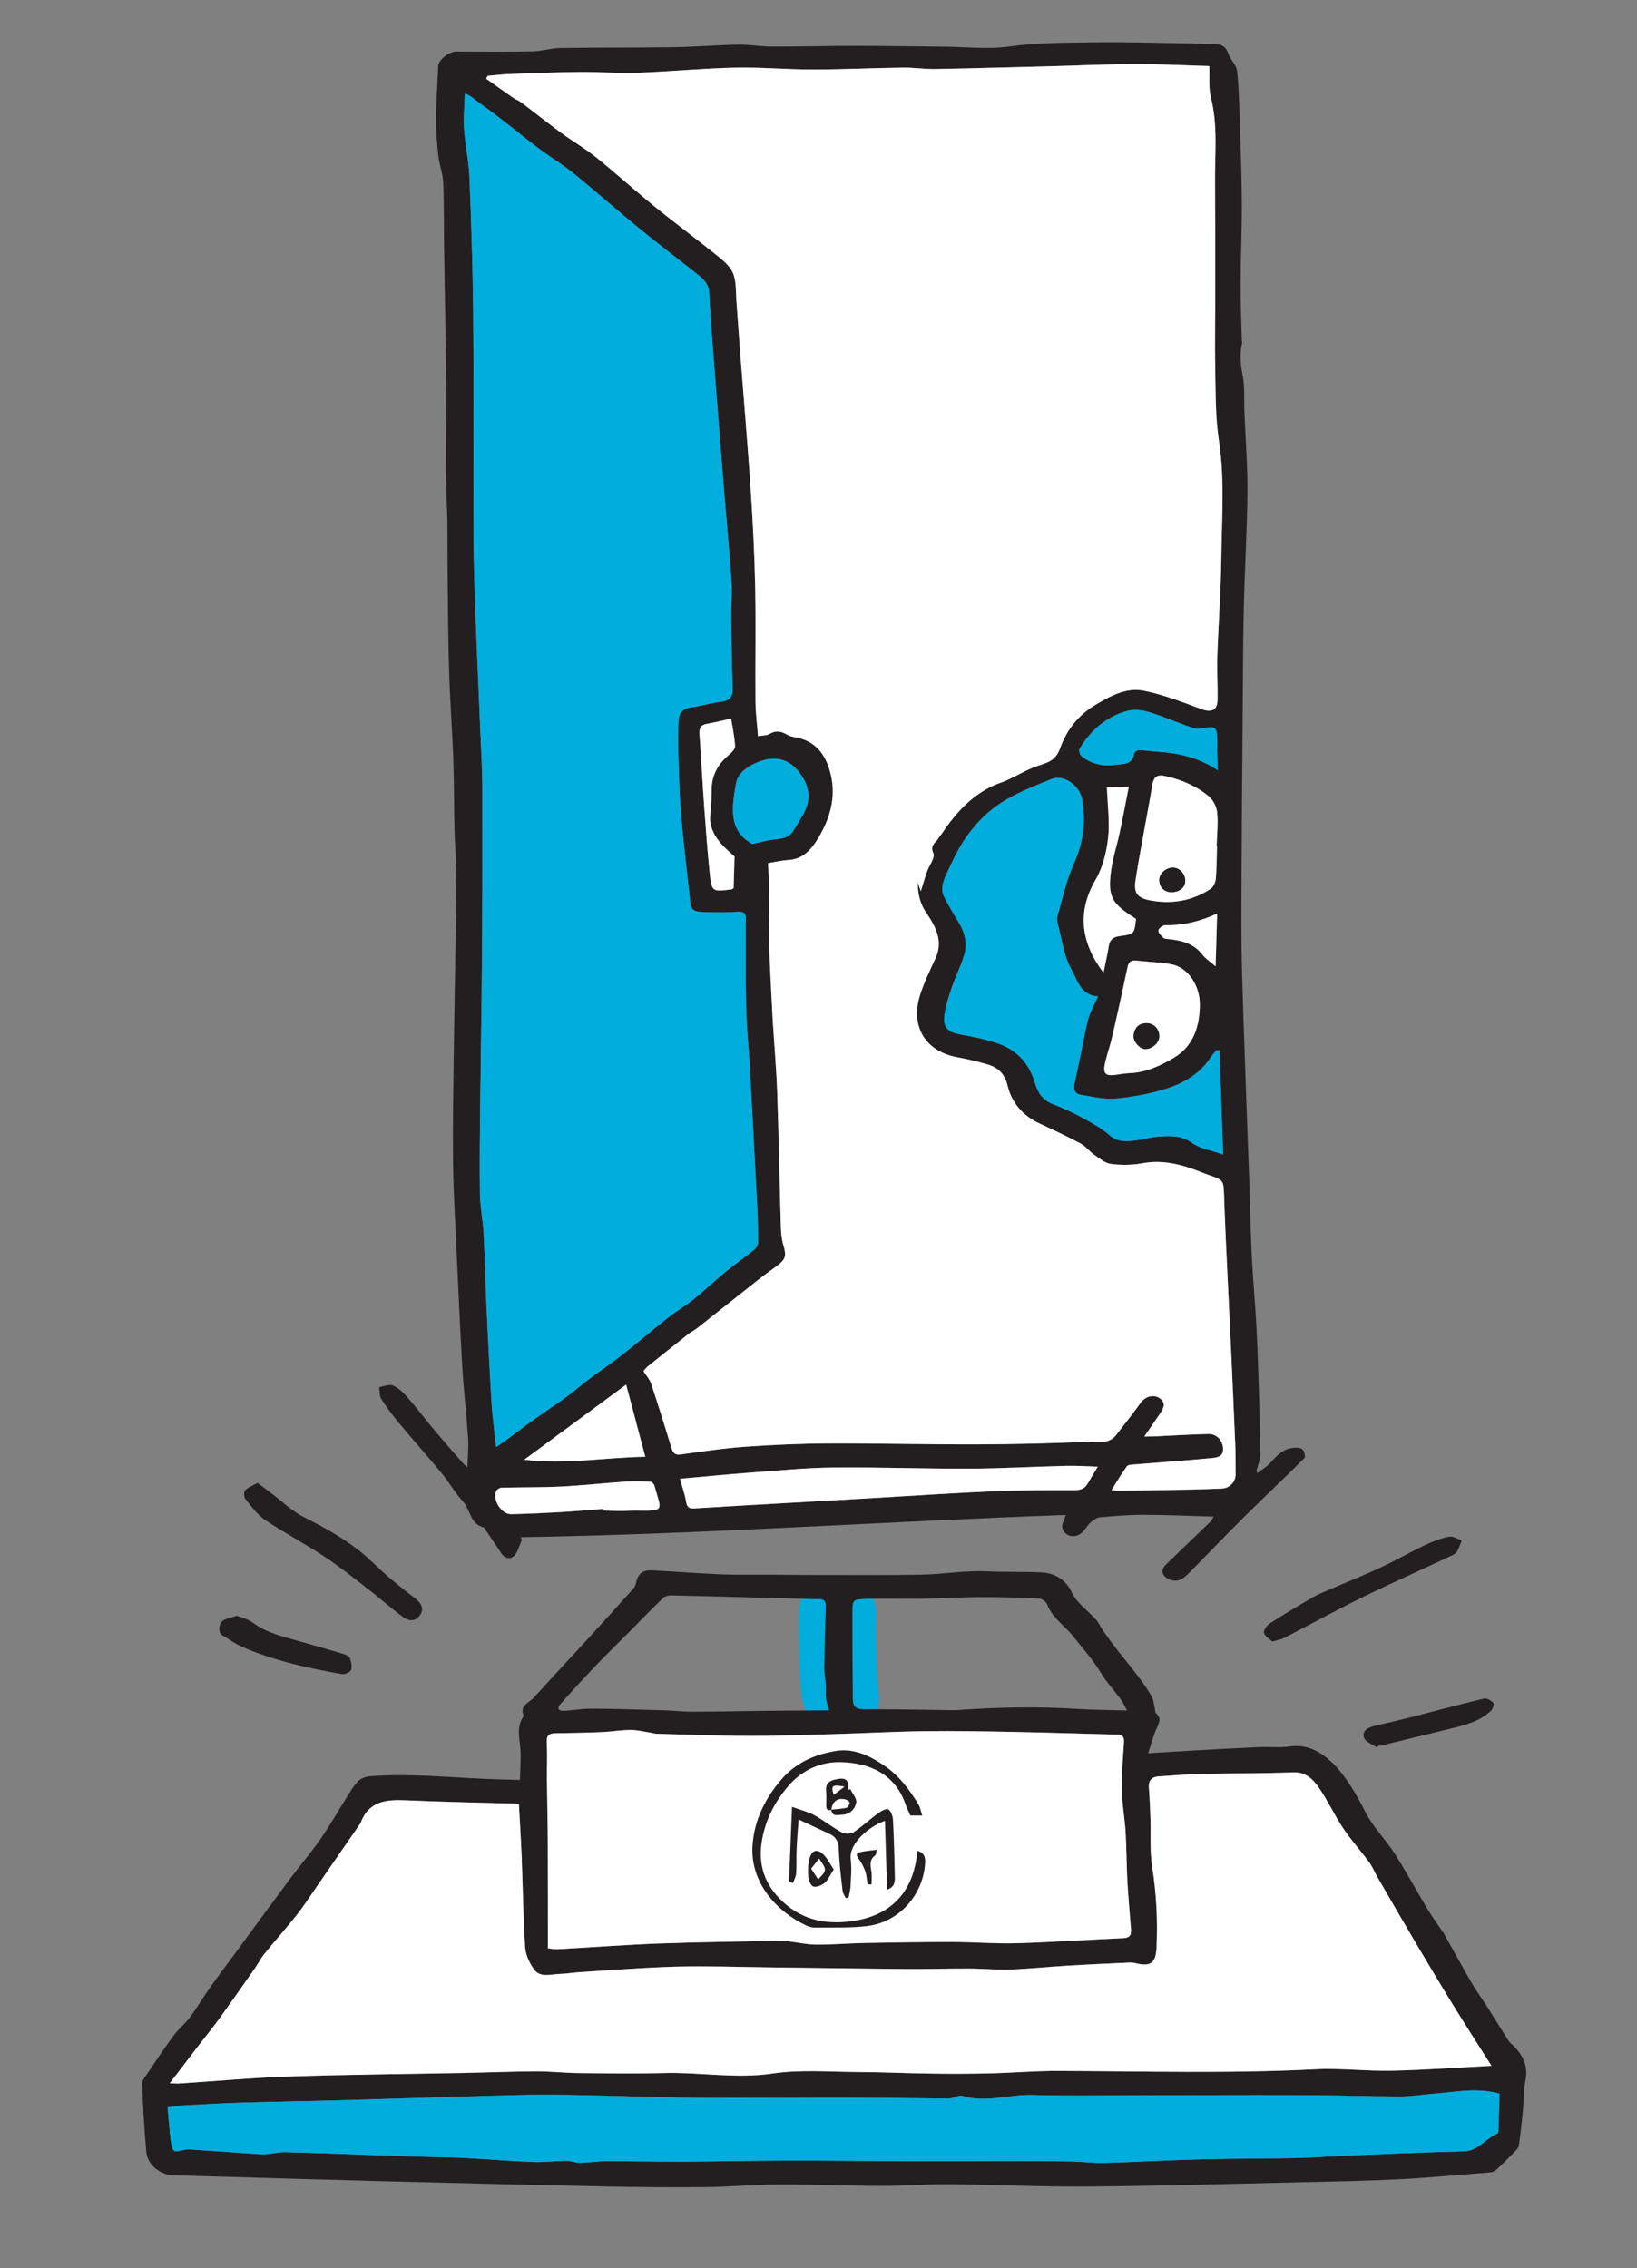 <?xml version="1.0" encoding="utf-8"?>
<!-- Generator: Adobe Illustrator 15.1.0, SVG Export Plug-In . SVG Version: 6.00 Build 0)  -->
<!DOCTYPE svg PUBLIC "-//W3C//DTD SVG 1.1//EN" "http://www.w3.org/Graphics/SVG/1.1/DTD/svg11.dtd">
<svg version="1.1" id="Layer_1" xmlns="http://www.w3.org/2000/svg" xmlns:xlink="http://www.w3.org/1999/xlink" x="0px" y="0px"
	 width="288.667px" height="400px" viewBox="0 0 288.667 400" enable-background="new 0 0 288.667 400" xml:space="preserve">
<rect x="0" y="0" width="288.667" height="400" fill="#808080" stroke="none"/>
<path fill="#00ADDD" d="M154.986,299.269c-0.444-4.794-0.615-9.59-0.513-14.402c0.187-8.772-13.447-9.189-13.634-0.396
	c-0.103,4.814,0.068,9.609,0.512,14.402c0.34,3.668,2.616,6.9,6.619,7.016C151.309,305.986,155.328,302.962,154.986,299.269"/>
<path fill="#231F20" d="M221.7,259.793c0.717-0.54,1.526-0.993,2.132-1.639c1.174-1.247,2.268-2.588,4.103-2.806
	c0.578-0.068,1.337-0.059,1.737,0.262c0.335,0.268,0.554,1.324,0.334,1.544c-3.509,3.512-7.13,6.911-10.654,10.406
	c-3.25,3.223-6.406,6.537-9.623,9.791c-0.957,0.967-1.953,1.862-3.52,1.188c-1.329-0.573-1.619-1.641-0.586-2.643
	c2.573-2.499,5.176-4.967,7.749-7.467c0.296-0.287,0.473-0.698,0.644-0.959c-4.137-0.121-8.157-0.315-12.179-0.326
	c-2.614-0.007-5.233,0.209-7.841,0.435c-0.573,0.05-1.181,0.473-1.64,0.875c-0.535,0.469-0.897,1.129-1.383,1.66
	c-1.188,1.3-3.175,0.991-3.653-0.659c-0.161-0.559,0.329-1.306,0.612-2.276c-32.131,1.129-64.083,3.413-96.111,3.916
	c0.061,0.171,0.122,0.342,0.183,0.513c-0.37,0.854-0.615,1.796-1.142,2.539c-0.67,0.945-1.791,0.789-2.426-0.164
	c-0.993-1.49-2-2.972-3.002-4.457c-0.029-0.043-0.052-0.113-0.09-0.124c-2.439-0.588-2.398-3.189-3.759-4.674
	c-1.379-1.503-2.398-3.329-3.701-4.91c-2.443-2.963-5.004-5.826-7.46-8.779c-1.148-1.38-2.239-2.822-3.203-4.333
	c-0.349-0.547-0.253-1.376-0.36-2.077c0.823-0.122,1.79-0.574,2.434-0.29c0.981,0.43,1.842,1.279,2.569,2.112
	c1.652,1.891,3.168,3.897,4.782,5.822c1.608,1.917,3.265,3.793,4.907,5.683c0.196,0.226,0.426,0.423,0.871,0.855
	c0.055-1.888,0.231-3.517,0.123-5.128c-0.28-4.183-0.773-8.352-1.021-12.535c-0.407-6.845-0.703-13.695-1.017-20.546
	c-0.24-5.222-0.561-10.446-0.62-15.671c-0.074-6.674,0.05-13.351,0.142-20.027c0.135-9.845,0.356-19.688,0.454-29.532
	c0.03-2.985-0.269-5.972-0.341-8.959c-0.1-4.142-0.057-8.287-0.204-12.426c-0.183-5.115-0.572-10.226-0.737-15.343
	c-0.172-5.384-0.199-10.774-0.263-16.164c-0.038-3.26-0.006-6.521-0.042-9.779c-0.02-1.838-0.123-3.674-0.172-5.511
	c-0.049-1.885-0.112-3.769-0.108-5.652c0.009-4.55,0.117-9.099,0.071-13.646c-0.081-7.928-0.255-15.854-0.374-23.784
	c-0.059-3.979-0.001-7.965-0.162-11.941c-0.063-1.562-0.687-3.095-0.859-4.661c-0.24-2.202-0.419-4.424-0.402-6.636
	c0.023-3.092,0.262-6.181,0.386-9.271c0.04-1.008,1.904-2.503,3.096-2.499c4.494,0.015,8.989,0.062,13.481-0.028
	c1.637-0.031,3.266-0.572,4.902-0.598c6.678-0.101,13.359-0.044,20.037-0.146c3.827-0.061,7.651-0.381,11.479-0.449
	c1.907-0.035,3.821,0.338,5.731,0.341c5.07,0.008,10.14-0.125,15.209-0.125s10.139,0.099,15.207,0.143
	c3.883,0.033,7.826,0.495,11.628-0.042c4.798-0.678,9.578-0.64,14.364-0.72c5.745-0.095,11.494,0.101,17.241,0.179
	c1.399,0.021,2.799,0.12,4.198,0.104c1.308-0.016,2.272,0.259,2.75,1.703c0.355,1.076,1.434,1.996,1.546,3.055
	c0.338,3.178,0.393,6.388,0.496,9.588c0.148,4.653,0.321,9.307,0.338,13.959c0.015,4.61-0.205,9.221-0.221,13.829
	c-0.014,3.366,0.136,6.731,0.217,10.097c0.004,0.15,0.094,0.312,0.061,0.448c-0.462,1.942-0.285,3.817,0.091,5.787
	c0.403,2.11,0.221,4.33,0.308,6.502c0.188,4.71,0.576,9.422,0.534,14.129c-0.061,6.84-0.498,13.675-0.647,20.516
	c-0.151,6.989-0.154,13.982-0.211,20.975c-0.069,8.539-0.151,17.077-0.18,25.614c-0.021,5.911-0.08,11.824,0.09,17.729
	c0.355,12.359,0.855,24.713,1.288,37.07c0.147,4.245,0.21,8.495,0.421,12.737c0.211,4.224,0.619,8.438,0.834,12.662
	c0.237,4.656,0.368,9.319,0.514,13.981c0.088,2.845,0.172,5.693,0.138,8.538c-0.011,0.875-0.42,1.745-0.646,2.617
	C221.614,259.461,221.657,259.627,221.7,259.793 M162.373,157.177c0.337-1.071,0.685-2.263,1.09-3.435
	c0.39-1.121,1.477-2.518,1.127-3.266c-0.683-1.463,0.441-1.818,0.871-2.613c0.121-0.225,0.319-0.407,0.462-0.621
	c2.435-3.653,5.255-6.897,9.362-8.757c0.75-0.34,1.558-0.556,2.304-0.902c1.756-0.814,3.437-1.826,5.248-2.471
	c1.768-0.626,3.289-0.834,4.112-3.181c1.051-2.996,3.083-5.711,5.957-7.46c2.717-1.652,5.628-3.312,8.873-2.644
	c3.411,0.701,6.721,1.976,10.001,3.2c1.779,0.664,2.879,0.288,2.921-1.567c0.058-2.537-0.127-5.08-0.042-7.616
	c0.196-5.852,0.64-11.699,0.708-17.551c0.081-6.858,0.631-13.713-0.422-20.585c-0.639-4.17-0.565-8.461-0.652-12.699
	c-0.093-4.556,0.012-9.116,0.01-13.673c-0.004-6.465-0.004-12.929-0.044-19.394c-0.03-4.933,0.503-9.88-0.734-14.78
	c-0.424-1.682-0.197-3.526-0.276-5.509c-4.493-0.131-8.731-0.356-12.971-0.35c-4.737,0.009-9.474,0.235-14.211,0.359
	c-7.034,0.182-14.068,0.389-21.104,0.516c-1.905,0.036-3.816-0.274-5.724-0.249c-5.332,0.072-10.663,0.33-15.994,0.335
	c-4.542,0.004-9.089-0.43-13.626-0.33c-5.722,0.127-11.434,0.691-17.156,0.894c-3.411,0.12-6.833-0.17-10.249-0.139
	c-4.087,0.039-8.172,0.208-12.256,0.359c-1.325,0.048-2.645,0.216-3.967,0.33c-0.088,0.167-0.176,0.334-0.263,0.501
	c1.597,1.134,3.186,2.278,4.795,3.395c0.419,0.291,0.937,0.444,1.342,0.75c2.359,1.782,4.668,3.632,7.051,5.379
	c2.027,1.487,4.225,2.753,6.18,4.324c3.553,2.858,6.933,5.931,10.475,8.802c3.676,2.982,7.493,5.791,11.172,8.77
	c1.033,0.836,2.167,1.871,2.592,3.052c0.535,1.488,0.409,3.218,0.534,4.846c0.249,3.254,0.464,6.509,0.714,9.764
	c0.597,7.77,1.273,15.536,1.79,23.312c0.381,5.738,0.684,11.485,0.8,17.232c0.135,6.726-0.004,13.458,0.05,20.187
	c0.016,1.995,0.28,3.988,0.442,6.135c0.829-0.145,1.519-0.095,2.007-0.384c1.084-0.642,2.029-0.517,3.051,0.08
	c0.434,0.254,0.955,0.407,1.456,0.491c3.718,0.621,5.476,3.117,6.307,6.52c1.015,4.156-0.19,7.99-2.282,11.419
	c-1.039,1.7-2.542,3.545-5.037,3.7c-1.206,0.075-2.399,0.357-3.733,0.566c0.039,0.756,0.11,1.567,0.118,2.379
	c0.042,4.239,0.008,8.479,0.119,12.715c0.103,3.893,0.356,7.78,0.542,11.669c0.015,0.312,0.026,0.622,0.045,0.933
	c0.274,4.286,0.649,8.568,0.801,12.858c0.275,7.758,0.402,15.522,0.629,23.281c0.034,1.18,0.123,2.397,0.451,3.521
	c0.555,1.894,0.457,2.489-1.164,3.699c-0.952,0.71-1.936,1.378-2.868,2.112c-3.732,2.942-7.446,5.905-11.177,8.848
	c-0.48,0.378-1.049,0.646-1.529,1.024c-2.388,1.88-4.767,3.775-7.133,5.684c-0.366,0.295-0.65,0.693-0.801,0.857
	c0.552,0.883,1.114,1.494,1.352,2.212c1.248,3.765,2.437,7.55,3.588,11.346c0.27,0.891,0.613,1.283,1.626,1.147
	c3.783-0.512,7.567-1.092,11.37-1.362c4.908-0.346,9.835-0.562,14.755-0.581c8.7-0.036,17.402,0.194,26.104,0.167
	c6.627-0.02,13.255-0.187,19.876-0.464c1.548-0.064,3.407,0.438,4.635-1.131c1.481-1.896,2.962-3.792,4.376-5.738
	c0.813-1.121,2.278-1.578,3.36-0.796c1.255,0.907,0.584,1.894-0.037,2.818c-0.815,1.218-1.653,2.42-2.694,3.938
	c1.03-0.026,1.674-0.035,2.318-0.062c3.001-0.138,6-0.332,9.002-0.396c1.489-0.03,2.595,1.19,2.586,2.712
	c-0.01,1.386-1.229,1.459-2.115,1.543c-4.524,0.43-9.06,0.743-13.59,1.117c-0.443,0.036-1.077,0.061-1.277,0.338
	c-0.94,1.305-1.76,2.696-2.702,4.18c0.545,0.047,0.943,0.112,1.341,0.108c2.538-0.021,5.076-0.046,7.614-0.097
	c3.508-0.073,7.019-0.12,10.523-0.281c1.422-0.064,2.42-1.226,2.417-2.527c-0.004-1.737,0.003-3.479-0.069-5.215
	c-0.255-6.136-0.534-12.27-0.818-18.405c-0.364-7.916-0.794-15.83-1.097-23.748c-0.206-5.369,0.323-4.144-4.212-5.95
	c-3.319-1.324-6.615-2.195-10.253-1.526c-1.809,0.333-3.74,0.351-5.566,0.117c-1.041-0.131-2.023-0.99-2.955-1.635
	c-0.836-0.58-1.478-1.481-2.359-1.951c-2.367-1.262-4.8-2.403-7.237-3.528c-2.941-1.358-4.92-3.633-5.659-6.694
	c-0.515-2.136-1.698-3.227-3.614-3.76c-1.679-0.467-3.373-0.913-5.089-1.207c-5.915-1.013-8.475-5.586-6.701-11.081
	c0.707-2.188,1.723-4.285,2.691-6.382c1.439-3.112-0.013-5.651-1.635-8.068c-1.031-1.535-1.469-3.108-1.495-5.321
	C162.133,156.502,162.294,156.955,162.373,157.177 M81.977,16.457c-0.064,2.208-0.28,4.256-0.146,6.279
	c0.19,2.831,0.829,5.638,0.944,8.469c0.321,7.878,0.579,15.764,0.66,23.648c0.112,10.82,0.025,21.642,0.052,32.462
	c0.013,5.126-0.003,10.255,0.164,15.377c0.297,9.141,0.725,18.276,1.094,27.414c0.115,2.846,0.301,5.689,0.308,8.534
	c0.022,9.791,0.016,19.583-0.05,29.375c-0.061,8.863-0.23,17.726-0.323,26.587c-0.056,5.335-0.128,10.672-0.048,16.006
	c0.035,2.309,0.529,4.608,0.652,6.919c0.228,4.292,0.304,8.594,0.504,12.888c0.266,5.735,0.55,11.472,0.905,17.203
	c0.15,2.419,0.501,4.824,0.797,7.577c0.85-0.585,1.272-0.858,1.675-1.156c1.607-1.189,3.19-2.409,4.815-3.571
	c1.957-1.399,3.972-2.719,5.917-4.135c1.402-1.02,2.709-2.169,4.097-3.21c1.925-1.443,3.929-2.781,5.82-4.267
	c2.699-2.119,5.299-4.362,7.994-6.485c1.441-1.138,3.052-2.061,4.481-3.211c1.943-1.565,3.752-3.296,5.681-4.878
	c1.625-1.335,3.359-2.535,4.996-3.854c0.356-0.288,0.71-0.831,0.713-1.258c0.013-2.17-0.049-4.34-0.159-6.507
	c-0.416-8.204-0.849-16.404-1.302-24.606c-0.154-2.788-0.443-5.569-0.565-8.356c-0.123-2.838-0.14-5.681-0.16-8.521
	c-0.021-3.032,0-6.065,0.023-9.097c0.008-0.981-0.332-1.341-1.395-1.278c-2.059,0.123-4.133,0.134-6.194,0.041
	c-0.915-0.041-2.034-0.092-2.178-1.475c-0.551-5.285-1.213-10.561-1.657-15.854c-0.315-3.753-0.375-7.529-0.494-11.297
	c-0.054-1.702-0.021-3.409,0.056-5.11c0.057-1.253,0.606-2.105,2.016-2.316c1.837-0.275,3.638-0.797,5.477-1.039
	c1.523-0.202,2.119-0.833,2.056-2.418c-0.166-4.135-0.209-8.275-0.256-12.413c-0.025-2.169,0.186-4.35,0.041-6.509
	c-0.362-5.351-0.881-10.69-1.311-16.035c-0.612-7.615-1.21-15.231-1.796-22.847c-0.302-3.928-0.648-7.854-0.804-11.787
	c-0.059-1.499-0.848-2.387-1.84-3.18c-3.454-2.765-6.999-5.417-10.425-8.216c-3.901-3.187-7.666-6.539-11.578-9.711
	c-1.988-1.611-4.202-2.94-6.255-4.477c-2.213-1.656-4.343-3.426-6.536-5.109c-1.781-1.366-3.599-2.685-5.41-4.013
	C82.76,16.841,82.436,16.707,81.977,16.457 M193.631,175.726c-3.12-0.203-3.651-2.928-4.662-4.692
	c-1.393-2.43-1.728-5.468-2.474-8.256c-0.116-0.434-0.112-0.958,0.016-1.388c0.89-3.017,1.536-6.153,2.82-8.999
	c1.688-3.737,2.213-7.457,1.48-11.443c-0.447-2.428-3.209-4.45-5.435-3.539c-3.258,1.331-6.653,2.604-9.491,4.609
	c-3.487,2.464-6.103,5.938-7.931,9.892c-0.559,1.207-1.215,2.387-1.607,3.646c-0.229,0.733-0.27,1.715,0.041,2.383
	c0.778,1.68,1.789,3.253,2.737,4.852c1.05,1.769,1.493,3.68,0.898,5.64c-0.593,1.956-1.529,3.804-2.194,5.741
	c-0.533,1.551-1.047,3.142-1.276,4.757c-0.325,2.288,0.599,3.128,2.877,3.527c2.312,0.403,4.651,0.875,6.846,1.68
	c3.235,1.185,5.298,3.61,6.263,6.964c0.473,1.64,1.366,2.941,3.096,3.609c1.777,0.688,3.524,1.49,5.2,2.398
	c1.66,0.9,3.373,1.814,4.767,3.055c1.271,1.131,2.618,1.161,4.035,1.029c1.682-0.155,3.336-0.69,5.016-0.773
	c1.92-0.095,3.794-0.159,5.604,1.167c1.382,1.014,3.316,1.271,5.435,2.016c-0.229-6.394-0.442-12.363-0.655-18.332
	c-0.167-0.028-0.335-0.056-0.502-0.084c-0.351,0.426-0.749,0.823-1.046,1.284c-1.83,2.831-4.609,4.488-7.642,5.475
	c-2.922,0.95-6.021,1.52-9.085,1.803c-2.053,0.188-4.189-0.344-6.266-0.691c-0.973-0.163-1.229-0.964-1.017-1.93
	c0.476-2.164,0.911-4.335,1.365-6.502c0.36-1.721,0.626-3.469,1.119-5.149C192.317,178.271,192.978,177.162,193.631,175.726
	 M119.918,260.793c0.419,1.538,0.86,2.79,1.077,4.078c0.157,0.928,0.511,1.209,1.424,1.15c5.243-0.332,10.488-0.622,15.732-0.923
	c5.071-0.291,10.141-0.576,15.212-0.868c7.276-0.42,14.549-0.921,21.831-1.237c4.755-0.207,9.521-0.184,14.284-0.186
	c1.047-0.001,1.801-0.258,2.327-1.165c0.578-0.996,1.177-1.979,1.773-2.981c-1.828-0.054-3.674-0.19-5.515-0.146
	c-5.744,0.138-11.486,0.473-17.229,0.495c-7.98,0.029-15.965-0.284-23.945-0.201c-4.847,0.051-9.693,0.534-14.533,0.895
	C128.285,260.007,124.222,260.412,119.918,260.793 M214.603,149.229c-0.022,0-0.043-0.001-0.065-0.002
	c0.059-1.966,0.283-3.948,0.103-5.891c-0.094-1.005-0.681-2.211-1.441-2.858c-2.122-1.802-4.667-2.887-7.393-3.543
	c-1.829-0.439-2.362-0.089-2.676,1.854c-0.319,1.988-0.704,3.969-1.057,5.953c-0.623,3.506-1.313,7.004-1.838,10.525
	c-0.339,2.279,0.369,3.115,2.62,3.531c3.801,0.703,7.38,0.091,10.618-2.036c0.498-0.328,0.865-1.163,0.921-1.796
	C214.563,153.062,214.546,151.143,214.603,149.229 M211.567,177.676c0.212-3.755-2.073-7.063-4.958-7.604
	c-2.074-0.389-4.211-0.431-6.316-0.664c-0.933-0.104-1.298,0.359-1.471,1.184c-0.485,2.318-0.989,4.633-1.502,6.946
	c-0.447,2.013-0.892,4.025-1.383,6.027c-0.353,1.434-0.885,2.829-1.145,4.277c-0.271,1.51,0.236,1.916,1.809,1.729
	c0.818-0.098,1.634-0.277,2.455-0.304c2.932-0.089,5.513-1.281,7.939-2.718C210.59,184.42,211.461,180.834,211.567,177.676
	 M214.725,135.837c-0.042-2.194-0.103-4.038-0.107-5.883c-0.004-1.595-0.479-1.932-2.102-1.587
	c-0.684,0.144-1.477,0.224-2.118,0.019c-1.852-0.593-3.64-1.375-5.474-2.028c-2.09-0.746-4.154-1.587-6.477-0.89
	c-3.607,1.082-6.159,3.433-8.069,6.555c-0.17,0.278,0.032,1.058,0.318,1.294c1.723,1.428,3.764,1.867,5.951,1.564
	c1.375-0.191,3.056,0.07,3.358-2.012c0.034-0.237,0.53-0.589,0.804-0.58c1.138,0.032,2.271,0.207,3.407,0.286
	C207.858,132.827,211.352,133.57,214.725,135.837 M132.663,148.844c1.326-0.29,2.464-0.618,3.625-0.77
	c1.34-0.177,2.723-0.158,3.555-1.488c0.615-0.985,1.232-1.97,1.801-2.981c1.559-2.774,1.047-5.291-0.924-7.672
	c-1.898-2.293-4.316-2.558-6.854-1.614c-1.829,0.68-3.748,1.904-4.083,3.866C129.099,142.187,128.305,146.447,132.663,148.844
	 M92.448,257.426c7.366,0.908,14.396-0.428,21.345-0.512c-1.165-4.391-2.292-8.638-3.377-12.729
	C104.546,248.511,98.627,252.873,92.448,257.426 M106.391,266.111c0.004,0.093,0.008,0.185,0.011,0.276
	c0.982,0.028,1.964,0.079,2.945,0.08c1.036,0.001,2.072-0.081,3.106-0.061c4.866,0.09,4.138-0.118,3.043-4.077
	c-0.055-0.198-0.096-0.422-0.218-0.575c-0.152-0.192-0.378-0.451-0.578-0.455c-1.444-0.042-2.895-0.11-4.332-0.012
	c-3.804,0.258-7.598,0.684-11.405,0.875c-3.496,0.175-7.004,0.113-10.505,0.206c-0.332,0.008-0.827,0.29-0.952,0.573
	c-0.701,1.586,0.916,4.128,2.641,4.094c2.895-0.06,5.79-0.2,8.682-0.365C101.352,266.525,103.87,266.301,106.391,266.111
	 M195.194,138.855c0.109,3.22,0.525,6.115,0.207,8.931c-0.284,2.514-0.937,5.193-2.198,7.349c-3.386,5.784-2.507,11.28,1.387,16.414
	c0.324-1.608,0.691-3.168,0.94-4.747c0.178-1.127,0.86-1.566,1.869-1.706c2.628-0.363,2.628-0.361,2.918-3.047
	c-4.243-2.713-5.079-3.738-4.347-8.802c0.306-2.124,1.001-4.188,1.45-6.293c0.568-2.656,1.065-5.327,1.636-8.209
	C197.48,138.79,196.177,138.828,195.194,138.855 M129.53,151.047c-2.224-1.918-4.693-4.162-4.267-7.567
	c0.178-1.427,0.195-2.877,0.222-4.317c0.045-2.497,1.143-4.423,3.018-6.004c0.487-0.411,1.144-1.053,1.12-1.559
	c-0.077-1.608-0.438-3.205-0.699-4.867c-1.557,0.339-2.906,0.68-4.272,0.914c-1.126,0.195-1.371,0.843-1.299,1.868
	c0.302,4.354,0.536,8.71,0.847,13.063c0.264,3.701,0.554,7.403,0.918,11.098c0.358,3.631,0.405,3.627,3.948,3.164
	c0.043-0.007,0.081-0.055,0.301-0.213C129.417,154.93,129.47,153.094,129.53,151.047 M214.629,161.114
	c-3.165,1.458-6.082,2.111-9.175,2.053c-0.413-0.007-1.139,0.565-1.177,0.927c-0.042,0.404,0.485,0.921,0.86,1.294
	c0.187,0.187,0.583,0.19,0.889,0.221c2.312,0.234,4.452,0.758,6.001,2.742c0.612,0.785,1.505,1.352,2.332,2.072
	C214.449,167.355,214.536,164.354,214.629,161.114"/>
<path fill="#231F20" d="M266.009,359.898c-1.245-1.942-2.435-3.917-3.671-5.864c-0.906-1.426-1.923-2.787-2.772-4.244
	c-1.678-2.881-3.273-5.81-4.906-8.718c-0.075-0.136-0.169-0.261-0.257-0.391c-0.883-1.312-1.825-2.589-2.64-3.941
	c-1.979-3.295-3.806-6.688-5.875-9.924c-1.561-2.443-3.728-4.539-5.031-7.094c-1.386-2.714-2.848-5.315-4.78-7.652
	c-0.542-0.656-1.177-1.244-1.822-1.802c-1.979-1.709-4.163-2.65-6.9-2.258c-1.726,0.248-3.515,0.022-5.271,0.101
	c-4.003,0.176-8.004,0.4-12.004,0.622c-2.347,0.13-4.69,0.287-7.622,0.469c0.58-1.747,0.909-3.051,1.446-4.264
	c0.436-0.98,1.02-1.821-0.039-2.767c-0.205-0.182-0.164-0.637-0.246-0.966c-0.18-0.71-0.21-1.509-0.57-2.113
	c-2.783-4.665-6.812-8.431-9.532-13.149c-0.126-0.22-0.342-0.387-0.516-0.576c-1.37-1.493-3.202-2.772-4.001-4.524
	c-1.148-2.518-3.329-3.444-5.391-3.541c-3.23-0.148-6.484-0.036-9.748-0.184c-3.741-0.171-7.515,0.511-11.278,0.583
	c-6.263,0.119-12.529,0.044-18.794,0.055c-3.958,0.007-7.914-0.087-11.876-0.042c-5.63,0.065-11.268-0.491-16.902-0.771
	c-1.746-0.087-2.537,0.597-2.907,2.395c-0.067,0.324-0.263,0.657-0.487,0.906c-2.633,2.929-5.274,5.853-7.932,8.76
	c-2.131,2.331-4.294,4.635-6.435,6.958c-1.036,1.123-2.045,2.273-3.083,3.396c-0.871,0.942-2.598,1.399-1.815,3.261
	c-1.506,2.133-0.544,4.461-0.537,6.718c0.005,1.427-0.074,2.855-0.124,4.567c-2.334-0.07-4.248-0.098-6.159-0.186
	c-6.71-0.307-13.406-0.97-20.142-0.475c-1.169,0.086-1.955,0.46-2.614,1.283c-0.478,0.596-0.894,1.248-1.301,1.896
	c-1.637,2.614-3.163,5.302-4.914,7.836c-1.672,2.418-3.604,4.654-5.365,7.015c-3.06,4.1-6.075,8.234-9.108,12.355
	c-1.698,2.308-3.423,4.595-5.08,6.931c-1.216,1.714-2.277,3.538-3.531,5.224c-0.849,1.141-2.01,2.049-2.857,3.194
	c-1.591,2.146-3.069,4.383-4.565,6.601c-0.4,0.592-1.012,1.266-0.989,1.882c0.154,4.052,0.36,8.107,0.745,12.144
	c0.208,2.183,2.498,3.972,4.695,4.031c2.839,0.079,5.679,0.149,8.519,0.23c9.943,0.281,19.885,0.589,29.829,0.841
	c12.837,0.329,25.675,0.641,38.513,0.902c5.644,0.114,11.292,0.168,16.936,0.102c4.387-0.049,8.77-0.456,13.156-0.47
	c6.109-0.021,12.218,0.239,18.326,0.256c3.832,0.009,7.664-0.333,11.492-0.297c8.235,0.076,16.47,0.476,24.701,0.41
	c12.513-0.103,25.023-0.474,37.533-0.757c5.696-0.131,11.396-0.229,17.084-0.521c5.42-0.278,10.829-0.786,16.241-1.221
	c0.365-0.03,0.784-0.225,1.053-0.476c1.119-1.048,2.201-2.138,3.272-3.233c0.273-0.28,0.614-0.623,0.664-0.975
	c0.288-2.038,0.525-4.085,0.725-6.136c0.174-1.795,0.096-3.634,0.449-5.391c0.496-2.473-0.384-4.338-2.016-6.022
	C266.663,360.547,266.252,360.277,266.009,359.898 M152.553,281.989c3.358-0.104,6.723,0.012,10.082-0.04
	c3.364-0.054,6.728-0.274,10.091-0.289c3.464-0.017,6.932,0.082,10.393,0.24c0.534,0.024,1.339,0.529,1.513,1.001
	c0.833,2.247,2.761,3.547,4.236,5.233c0.429,0.49,0.831,1.006,1.238,1.517c0.948,1.183,1.926,2.346,2.825,3.567
	c0.732,0.993,1.33,2.086,2.06,3.082c0.839,1.148,1.781,2.22,2.628,3.362c0.388,0.525,0.649,1.143,1.12,1.991
	c-3.096-0.09-5.788-0.094-8.473-0.261c-7.188-0.446-14.367-0.33-21.544,0.201c-0.258,0.02-0.518,0.01-0.776,0.007
	c-5.224-0.063-10.447-0.189-15.67-0.15c-1.44,0.01-1.877-0.65-1.89-1.806c-0.057-5.099-0.09-10.196-0.075-15.296
	C150.315,282.173,150.374,282.056,152.553,281.989 M98.823,300.521c2.051-2.286,4.115-4.565,6.238-6.782
	c2.073-2.166,4.227-4.255,6.341-6.382c1.845-1.857,3.657-3.749,5.551-5.555c0.345-0.329,1.018-0.454,1.534-0.441
	c6.77,0.149,13.539,0.343,20.307,0.524c1.864,0.051,3.728,0.135,5.591,0.134c0.94-0.001,1.266,0.336,1.233,1.287
	c-0.127,3.618-0.214,7.238-0.258,10.857c-0.011,0.976,0.212,1.951,0.271,2.928c0.049,0.817-0.052,1.646,0.037,2.454
	c0.073,0.664,0.326,1.31,0.532,2.086c-3.379,0.023-6.728,0.032-10.076,0.07c-4.708,0.049-9.415,0.151-14.123,0.169
	c-1.649,0.004-3.298-0.209-4.949-0.255c-4.281-0.121-8.563-0.254-12.846-0.28c-1.62-0.01-3.24,0.313-4.864,0.381
	C98.39,301.757,98.251,301.158,98.823,300.521 M97.949,305.672c2.689-0.038,5.38-0.086,8.067-0.199
	c1.736-0.072,3.466-0.364,5.2-0.379c1.15-0.01,2.304,0.296,3.454,0.469c0.356,0.054,0.706,0.185,1.061,0.195
	c5.374,0.146,10.748,0.365,16.122,0.381c5.051,0.015,10.103-0.17,15.154-0.313c5.383-0.154,10.763-0.454,16.146-0.523
	c5.271-0.066,10.546,0.035,15.815,0.138c6.005,0.114,12.008,0.329,18.012,0.46c1.071,0.022,1.277,0.487,1.214,1.454
	c-0.184,2.785-0.42,5.578-0.372,8.364c0.041,2.444,0.51,4.875,0.657,7.32c0.177,2.884,0.161,5.778,0.319,8.663
	c0.158,2.872,0.427,5.737,0.649,8.604c0.078,1.021-0.312,1.456-1.414,1.505c-6.253,0.269-12.5,0.708-18.756,0.892
	c-3.723,0.109-7.456-0.213-11.186-0.219c-5.179-0.007-10.357,0.073-15.536,0.171c-2.864,0.052-5.726,0.308-8.588,0.295
	c-1.626-0.008-3.251-0.374-4.876-0.581c-0.256-0.034-0.512-0.114-0.767-0.108c-7.283,0.146-14.568,0.214-21.846,0.48
	c-6.053,0.22-12.096,0.679-18.145,1.019c-0.401,0.023-0.808-0.065-1.71-0.149c-0.005-6.233,0.008-12.329-0.022-18.428
	c-0.018-3.771-0.114-7.546-0.153-11.318c-0.022-2.169,0.097-4.345-0.034-6.507C96.339,306.09,96.789,305.688,97.949,305.672
	 M34.938,360.844c1.22-1.589,2.498-3.136,3.671-4.757c2.136-2.951,4.222-5.939,6.312-8.924c0.59-0.843,1.054-1.783,1.699-2.579
	c1.867-2.301,3.845-4.514,5.684-6.838c1.246-1.577,2.341-3.274,3.486-4.929c2.547-3.679,5.083-7.363,7.623-11.046
	c0.059-0.085,0.136-0.165,0.171-0.261c1.389-3.825,4.451-4.171,7.931-4.015c6.561,0.292,13.129,0.411,19.988,0.61
	c0.169,3.188,0.378,6.448,0.506,9.714c0.204,5.195,0.253,10.4,0.596,15.588c0.09,1.367,0.777,2.861,1.619,3.971
	c1.076,1.421,2.872,0.801,4.39,0.75c1.273-0.043,2.54-0.26,3.813-0.339c5.635-0.344,11.267-0.81,16.907-0.956
	c5.377-0.136,10.763,0.064,16.145,0.126c8.062,0.095,16.123,0.223,24.185,0.287c3.775,0.031,7.552-0.087,11.328-0.075
	c2.394,0.008,4.791,0.258,7.179,0.172c3.388-0.122,6.766-0.483,10.152-0.687c3.568-0.214,7.142-0.367,10.714-0.535
	c0.356-0.017,0.732-0.014,1.076,0.073c2.813,0.71,3.71,0.038,3.839-2.801c0.215-4.771-0.038-9.488-0.781-14.222
	c-0.438-2.78-0.203-5.666-0.299-8.503c-0.062-1.808-0.14-3.619-0.28-5.423c-0.098-1.258,0.523-1.874,1.662-1.958
	c2.629-0.196,5.263-0.39,7.897-0.452c5.277-0.123,10.562-0.054,15.834-0.273c2.29-0.096,3.566,1.226,4.615,2.75
	c1.563,2.27,2.723,4.818,4.255,7.113c1.4,2.098,3.105,3.987,4.604,6.024c0.577,0.783,0.936,1.723,1.428,2.572
	c2.185,3.774,4.359,7.555,6.579,11.308c2.241,3.791,4.5,7.575,6.809,11.325c2.203,3.578,4.481,7.109,6.727,10.663
	c-5.909,0.303-11.731,0.734-17.561,0.86c-4.496,0.098-9.017-0.481-13.501-0.253c-15.117,0.774-30.232,0.343-45.351,0.29
	c-3.986-0.013-7.972,0.336-11.96,0.436c-3.363,0.083-6.729,0.092-10.093,0.047c-4.506-0.061-9.012-0.269-13.52-0.291
	c-4.922-0.027-9.926-0.453-14.749,0.269c-6.51,0.975-12.891-0.265-19.33-0.083c-4.971,0.143-9.95,0.06-14.925,0.005
	c-2.483-0.026-4.966-0.315-7.448-0.304c-4.348,0.023-8.696,0.201-13.044,0.286c-10.148,0.203-20.301,0.278-30.444,0.618
	c-6.499,0.216-12.984,0.816-19.476,1.238c-0.351,0.022-0.707-0.018-1.663-0.044C31.766,364.996,33.346,362.915,34.938,360.844
	 M264.235,375.725c-0.008,0.195-0.077,0.516-0.2,0.562c-2.083,0.808-3.334,3.062-5.895,3.12c-6.313,0.142-12.625,0.422-18.936,0.675
	c-3.573,0.146-7.142,0.418-10.715,0.5c-5.49,0.128-10.985,0.08-16.475,0.222c-5.725,0.148-11.446,0.478-17.171,0.634
	c-2.012,0.055-4.031-0.217-6.048-0.248c-3.676-0.061-7.353-0.068-11.03-0.068c-5.646-0.001-11.291,0.046-16.936,0.031
	c-7.194-0.022-14.387-0.131-21.581-0.121c-6.217,0.007-12.433,0.164-18.65,0.19c-4.554,0.021-9.109-0.09-13.663-0.078
	c-1.563,0.003-3.125,0.255-4.689,0.278c-0.777,0.013-1.558-0.348-2.335-0.343c-1.998,0.017-4.001,0.278-5.992,0.2
	c-4.119-0.161-8.23-0.512-12.347-0.722c-2.558-0.13-5.123-0.131-7.684-0.214c-3.616-0.114-7.231-0.256-10.846-0.381
	c-4.279-0.146-8.557-0.316-12.836-0.411c-1.017-0.021-2.036,0.249-3.059,0.341c-0.563,0.05-1.136,0.036-1.702-0.002
	c-4.06-0.272-8.12-0.562-12.18-0.839c-0.204-0.014-0.418,0.013-0.617,0.062c-2.149,0.521-2.26,0.483-2.541-1.723
	c-0.246-1.931-0.378-3.875-0.572-5.937c4.207-0.212,8.341-0.481,12.479-0.616c5.999-0.194,12.001-0.273,18.001-0.438
	c7.016-0.193,14.031-0.443,21.048-0.632c5.536-0.151,11.075-0.388,16.611-0.342c8.166,0.067,16.33,0.443,24.496,0.518
	c9.725,0.088,19.452-0.028,29.179-0.007c5.325,0.011,10.651,0.141,15.977,0.153c0.793,0.002,1.687-0.666,2.361-0.46
	c4.164,1.27,8.259-0.285,12.391-0.161c5.796,0.176,11.6,0.062,17.399,0.057c9.941-0.011,19.882-0.068,29.823-0.034
	c5.848,0.019,11.695,0.223,17.542,0.238c1.998,0.005,3.995-0.33,5.995-0.483c3.734-0.284,7.461-1.151,11.593-0.026
	C264.371,371.306,264.311,373.516,264.235,375.725"/>
<path fill="#231F20" d="M45.419,261.518c0.835,0.629,1.553,1.168,2.271,1.707c1.957,1.471,3.754,3.262,5.908,4.339
	c3.461,1.73,6.807,3.601,9.842,5.98c1.679,1.317,3.142,2.905,4.763,4.299c1.593,1.372,3.235,2.693,4.909,3.965
	c1.278,0.971,1.653,1.926,0.989,2.984c-0.658,1.053-1.781,1.292-3.095,0.333c-2.058-1.501-3.953-3.22-5.971-4.78
	c-2.59-2.002-5.149-4.062-7.875-5.864c-3.41-2.255-7.049-4.163-10.44-6.443c-1.369-0.92-2.396-2.385-3.46-3.7
	c-0.265-0.327-0.292-1.253-0.034-1.512C43.762,262.283,44.561,262,45.419,261.518"/>
<path fill="#231F20" d="M224.371,289.509c-0.475-0.454-1.306-0.908-1.481-1.544c-0.123-0.44,0.524-1.335,1.053-1.678
	c2.448-1.588,4.961-3.08,7.481-4.55c0.888-0.519,1.854-0.91,2.803-1.32c3.059-1.317,6.158-2.547,9.177-3.95
	c2.678-1.243,5.241-2.731,7.909-3.998c1.347-0.64,2.782-1.171,4.235-1.465c0.667-0.135,1.473,0.419,2.216,0.66
	c-0.27,0.658-0.479,1.354-0.837,1.958c-0.192,0.326-0.612,0.561-0.979,0.731c-5.266,2.466-10.58,4.831-15.8,7.391
	c-4.612,2.264-9.116,4.75-13.684,7.11C225.928,289.13,225.299,289.227,224.371,289.509"/>
<path fill="#231F20" d="M41.763,284.952c0.909,0.374,1.984,0.592,2.777,1.185c2.565,1.92,5.597,2.556,8.566,3.397
	c2.428,0.688,4.859,1.367,7.275,2.097c0.478,0.143,1.124,0.395,1.285,0.771c0.276,0.643,0.452,1.499,0.237,2.114
	c-0.139,0.397-1.104,0.813-1.611,0.723c-5.944-1.046-11.838-2.329-17.411-4.727c-1.309-0.564-2.506-1.401-3.721-2.165
	c-0.764-0.481-0.597-2.187,0.285-2.625C40.124,285.384,40.896,285.23,41.763,284.952"/>
<path fill="#231F20" d="M242.805,308.177c-0.791-0.559-2.033-0.973-2.271-1.71c-0.401-1.242,0.715-1.844,1.892-2.107
	c2.114-0.478,4.227-0.973,6.326-1.507c4.321-1.103,8.625-2.27,12.961-3.301c0.475-0.112,1.234,0.359,1.623,0.779
	c0.171,0.188-0.106,1.077-0.43,1.384c-2.077,1.965-4.773,2.569-7.439,3.22c-3.951,0.962-7.9,1.931-11.851,2.893
	c-0.198,0.048-0.408,0.053-0.612,0.078C242.938,307.995,242.872,308.086,242.805,308.177"/>
<path fill="#FFFFFF" d="M162.373,157.176c-0.079-0.221-0.239-0.676-0.549-1.543c0.026,2.215,0.465,3.786,1.496,5.321
	c1.622,2.417,3.074,4.956,1.635,8.07c-0.969,2.095-1.985,4.191-2.691,6.381c-1.774,5.496,0.787,10.069,6.702,11.082
	c1.715,0.293,3.409,0.74,5.088,1.207c1.916,0.533,3.1,1.624,3.614,3.758c0.739,3.063,2.718,5.336,5.659,6.696
	c2.438,1.125,4.87,2.265,7.237,3.526c0.882,0.472,1.522,1.371,2.36,1.95c0.931,0.647,1.914,1.505,2.955,1.638
	c1.825,0.231,3.757,0.216,5.565-0.117c3.638-0.669,6.935,0.202,10.253,1.524c4.535,1.809,4.005,0.58,4.211,5.95
	c0.305,7.919,0.733,15.832,1.099,23.748c0.282,6.136,0.562,12.271,0.817,18.407c0.072,1.736,0.065,3.475,0.069,5.214
	c0.003,1.301-0.995,2.462-2.417,2.528c-3.505,0.16-7.016,0.208-10.523,0.279c-2.538,0.053-5.076,0.075-7.613,0.099
	c-0.398,0.004-0.797-0.064-1.342-0.11c0.941-1.482,1.762-2.875,2.702-4.178c0.2-0.279,0.834-0.302,1.277-0.338
	c4.53-0.374,9.064-0.689,13.59-1.117c0.886-0.084,2.106-0.159,2.114-1.543c0.01-1.523-1.096-2.744-2.586-2.712
	c-3.001,0.062-6,0.258-9.001,0.394c-0.645,0.03-1.289,0.037-2.318,0.065c1.041-1.521,1.878-2.723,2.694-3.94
	c0.621-0.925,1.292-1.911,0.036-2.816c-1.082-0.782-2.546-0.325-3.359,0.796c-1.414,1.944-2.894,3.843-4.376,5.736
	c-1.227,1.569-3.087,1.066-4.636,1.133c-6.62,0.275-13.249,0.442-19.875,0.464c-8.701,0.025-17.403-0.203-26.104-0.167
	c-4.919,0.019-9.846,0.233-14.754,0.581c-3.804,0.269-7.587,0.849-11.37,1.36c-1.013,0.138-1.356-0.257-1.626-1.146
	c-1.151-3.796-2.341-7.581-3.588-11.346c-0.238-0.721-0.8-1.329-1.353-2.214c0.152-0.164,0.436-0.561,0.802-0.855
	c2.366-1.91,4.744-3.804,7.133-5.686c0.48-0.379,1.049-0.645,1.529-1.022c3.731-2.944,7.444-5.907,11.176-8.848
	c0.933-0.734,1.917-1.402,2.869-2.112c1.621-1.21,1.718-1.808,1.164-3.701c-0.328-1.123-0.417-2.339-0.451-3.519
	c-0.227-7.761-0.354-15.524-0.629-23.281c-0.152-4.29-0.527-8.574-0.801-12.859c-0.02-0.31-0.03-0.623-0.045-0.932
	c-0.186-3.891-0.44-7.778-0.542-11.669c-0.111-4.237-0.077-8.478-0.119-12.715c-0.008-0.813-0.079-1.623-0.118-2.38
	c1.334-0.21,2.527-0.49,3.733-0.565c2.495-0.157,3.998-2,5.037-3.702c2.092-3.427,3.297-7.261,2.282-11.419
	c-0.831-3.402-2.59-5.898-6.307-6.518c-0.501-0.084-1.022-0.237-1.456-0.491c-1.022-0.599-1.967-0.724-3.051-0.08
	c-0.489,0.289-1.178,0.239-2.007,0.382c-0.162-2.145-0.426-4.138-0.442-6.133c-0.054-6.73,0.085-13.461-0.051-20.188
	c-0.115-5.747-0.418-11.493-0.799-17.23c-0.517-7.777-1.193-15.542-1.79-23.314c-0.25-3.254-0.465-6.509-0.715-9.762
	c-0.124-1.627,0.002-3.358-0.533-4.845c-0.425-1.183-1.559-2.216-2.592-3.054c-3.68-2.977-7.496-5.785-11.173-8.769
	c-3.541-2.872-6.921-5.944-10.474-8.801c-1.955-1.573-4.153-2.837-6.18-4.324c-2.383-1.749-4.693-3.597-7.051-5.379
	c-0.405-0.306-0.923-0.459-1.342-0.75c-1.609-1.118-3.199-2.261-4.796-3.396c0.088-0.167,0.176-0.334,0.263-0.501
	c1.323-0.112,2.643-0.28,3.967-0.33c4.085-0.149,8.17-0.318,12.257-0.357c3.416-0.033,6.838,0.257,10.249,0.137
	c5.722-0.203,11.434-0.765,17.156-0.892c4.537-0.103,9.084,0.334,13.626,0.33c5.331-0.005,10.662-0.265,15.994-0.335
	c1.907-0.026,3.818,0.283,5.725,0.249c7.034-0.128,14.068-0.334,21.103-0.518c4.737-0.124,9.473-0.349,14.21-0.357
	c4.24-0.009,8.479,0.219,12.972,0.35c0.079,1.982-0.147,3.827,0.276,5.507c1.237,4.902,0.704,9.849,0.734,14.782
	c0.04,6.463,0.041,12.927,0.044,19.392c0.002,4.559-0.103,9.117-0.01,13.673c0.087,4.238,0.014,8.53,0.652,12.699
	c1.053,6.872,0.503,13.729,0.422,20.585c-0.068,5.854-0.512,11.699-0.708,17.553c-0.085,2.534,0.099,5.077,0.042,7.613
	c-0.042,1.858-1.143,2.234-2.921,1.57c-3.28-1.225-6.59-2.499-10.001-3.202c-3.245-0.668-6.156,0.993-8.873,2.646
	c-2.874,1.749-4.906,4.464-5.957,7.46c-0.823,2.347-2.346,2.555-4.112,3.181c-1.812,0.643-3.492,1.656-5.248,2.47
	c-0.746,0.348-1.554,0.563-2.305,0.903c-4.106,1.859-6.927,5.102-9.36,8.755c-0.144,0.214-0.342,0.398-0.464,0.622
	c-0.43,0.794-1.553,1.151-0.869,2.614c0.349,0.748-0.738,2.143-1.127,3.264C163.057,154.913,162.709,156.106,162.373,157.176"/>
<path fill="#00ADDD" d="M81.977,16.456c0.46,0.25,0.784,0.385,1.058,0.585c1.81,1.327,3.628,2.646,5.409,4.014
	c2.193,1.683,4.323,3.452,6.536,5.107c2.053,1.536,4.267,2.866,6.255,4.479c3.912,3.171,7.677,6.523,11.578,9.711
	c3.426,2.798,6.971,5.45,10.425,8.215c0.992,0.793,1.781,1.68,1.84,3.179c0.156,3.935,0.502,7.86,0.804,11.787
	c0.586,7.616,1.184,15.233,1.796,22.848c0.43,5.346,0.95,10.685,1.311,16.034c0.146,2.159-0.066,4.341-0.041,6.51
	c0.047,4.138,0.091,8.277,0.256,12.413c0.064,1.585-0.533,2.217-2.056,2.418c-1.839,0.241-3.64,0.765-5.477,1.039
	c-1.409,0.211-1.959,1.063-2.015,2.316c-0.077,1.701-0.111,3.409-0.057,5.111c0.119,3.767,0.179,7.544,0.494,11.297
	c0.445,5.293,1.106,10.567,1.657,15.852c0.145,1.384,1.263,1.436,2.178,1.477c2.061,0.092,4.135,0.081,6.194-0.041
	c1.063-0.064,1.403,0.297,1.395,1.275c-0.023,3.033-0.043,6.066-0.022,9.1c0.019,2.839,0.036,5.682,0.159,8.519
	c0.122,2.788,0.411,5.57,0.565,8.358c0.453,8.201,0.886,16.401,1.303,24.604c0.11,2.167,0.172,4.338,0.158,6.508
	c-0.002,0.428-0.357,0.971-0.713,1.258c-1.637,1.319-3.371,2.52-4.996,3.854c-1.929,1.583-3.737,3.314-5.68,4.878
	c-1.429,1.152-3.04,2.074-4.482,3.211c-2.695,2.123-5.295,4.367-7.993,6.486c-1.892,1.485-3.896,2.824-5.821,4.267
	c-1.388,1.041-2.695,2.19-4.097,3.21c-1.945,1.416-3.96,2.735-5.917,4.135c-1.625,1.162-3.208,2.383-4.814,3.57
	c-0.404,0.299-0.826,0.572-1.676,1.157c-0.296-2.753-0.646-5.159-0.796-7.578c-0.356-5.729-0.64-11.467-0.906-17.203
	c-0.199-4.294-0.276-8.595-0.504-12.887c-0.123-2.311-0.617-4.61-0.652-6.919c-0.08-5.334-0.008-10.671,0.048-16.005
	c0.093-8.863,0.262-17.725,0.323-26.587c0.067-9.792,0.072-19.584,0.05-29.375c-0.007-2.846-0.193-5.69-0.308-8.535
	c-0.369-9.137-0.796-18.273-1.094-27.414c-0.166-5.122-0.151-10.251-0.164-15.377c-0.027-10.821,0.06-21.642-0.052-32.462
	c-0.081-7.884-0.339-15.771-0.659-23.649c-0.115-2.83-0.755-5.637-0.945-8.468C81.697,20.713,81.913,18.664,81.977,16.456"/>
<path fill="#00ADDD" d="M193.631,175.726c-0.654,1.437-1.314,2.547-1.667,3.746c-0.494,1.682-0.76,3.43-1.12,5.149
	c-0.455,2.167-0.889,4.337-1.365,6.501c-0.213,0.966,0.044,1.768,1.017,1.931c2.076,0.349,4.213,0.88,6.266,0.691
	c3.063-0.285,6.164-0.853,9.085-1.802c3.032-0.987,5.812-2.646,7.642-5.477c0.298-0.461,0.694-0.856,1.046-1.283
	c0.168,0.026,0.335,0.057,0.502,0.084c0.213,5.97,0.427,11.938,0.656,18.332c-2.118-0.743-4.055-1.002-5.436-2.016
	c-1.81-1.327-3.684-1.261-5.604-1.168c-1.681,0.083-3.334,0.619-5.017,0.775c-1.417,0.132-2.764,0.1-4.035-1.03
	c-1.393-1.241-3.105-2.155-4.765-3.054c-1.677-0.908-3.424-1.711-5.202-2.4c-1.729-0.668-2.623-1.968-3.095-3.608
	c-0.965-3.354-3.027-5.778-6.262-6.965c-2.195-0.804-4.535-1.274-6.848-1.679c-2.277-0.399-3.201-1.24-2.877-3.527
	c0.23-1.614,0.744-3.206,1.277-4.758c0.665-1.936,1.601-3.785,2.195-5.74c0.594-1.96,0.15-3.871-0.899-5.64
	c-0.949-1.598-1.959-3.172-2.738-4.851c-0.31-0.668-0.269-1.65-0.041-2.384c0.394-1.26,1.051-2.438,1.608-3.646
	c1.828-3.954,4.443-7.427,7.93-9.891c2.838-2.006,6.235-3.278,9.492-4.61c2.227-0.911,4.987,1.112,5.434,3.54
	c0.733,3.985,0.208,7.706-1.479,11.442c-1.285,2.847-1.932,5.981-2.822,8.999c-0.127,0.431-0.131,0.954-0.015,1.389
	c0.746,2.788,1.081,5.826,2.473,8.255C189.981,172.797,190.51,175.523,193.631,175.726"/>
<path fill="#FFFFFF" d="M119.917,260.791c4.304-0.38,8.368-0.784,12.439-1.088c4.841-0.358,9.686-0.843,14.533-0.893
	c7.98-0.083,15.964,0.229,23.945,0.2c5.744-0.022,11.485-0.357,17.229-0.494c1.841-0.045,3.687,0.091,5.515,0.144
	c-0.597,1.002-1.195,1.986-1.774,2.983c-0.524,0.906-1.279,1.164-2.326,1.165c-4.762,0.002-9.528-0.023-14.285,0.184
	c-7.28,0.318-14.554,0.819-21.831,1.238c-5.069,0.292-10.141,0.578-15.21,0.869c-5.244,0.3-10.49,0.59-15.732,0.922
	c-0.914,0.059-1.267-0.223-1.424-1.151C120.777,263.581,120.336,262.33,119.917,260.791"/>
<path fill="#FFFFFF" d="M214.603,149.229c-0.057,1.914-0.04,3.834-0.208,5.737c-0.056,0.634-0.423,1.469-0.921,1.797
	c-3.238,2.127-6.817,2.736-10.618,2.035c-2.251-0.416-2.959-1.252-2.62-3.53c0.524-3.523,1.215-7.021,1.838-10.527
	c0.353-1.983,0.737-3.964,1.057-5.953c0.313-1.941,0.847-2.294,2.676-1.853c2.726,0.655,5.271,1.74,7.393,3.543
	c0.761,0.646,1.348,1.852,1.441,2.855c0.181,1.944-0.044,3.928-0.103,5.894C214.56,149.229,214.581,149.229,214.603,149.229
	 M206.45,157.337c1.43,0.06,2.505-0.736,2.554-1.891c0.056-1.263-0.919-2.386-2.107-2.429c-1.2-0.045-2.419,0.975-2.466,2.062
	C204.375,156.357,205.207,157.285,206.45,157.337"/>
<path fill="#FFFFFF" d="M211.566,177.676c-0.104,3.158-0.975,6.744-4.569,8.873c-2.428,1.437-5.009,2.63-7.941,2.718
	c-0.82,0.026-1.636,0.206-2.455,0.304c-1.571,0.188-2.079-0.219-1.808-1.729c0.26-1.448,0.793-2.844,1.145-4.277
	c0.491-2.002,0.937-4.015,1.382-6.027c0.514-2.313,1.019-4.629,1.503-6.946c0.173-0.824,0.538-1.287,1.471-1.185
	c2.104,0.234,4.243,0.276,6.316,0.665C209.495,170.612,211.779,173.921,211.566,177.676 M202.294,180.45
	c-1.393-0.066-2.282,0.761-2.397,2.228c-0.078,0.995,1.066,2.306,2.034,2.333c1.15,0.03,2.41-1.025,2.488-2.085
	C204.518,181.6,203.584,180.513,202.294,180.45"/>
<path fill="#00ADDD" d="M214.725,135.836c-3.373-2.266-6.866-3.01-10.507-3.262c-1.138-0.079-2.271-0.253-3.408-0.286
	c-0.273-0.008-0.77,0.344-0.804,0.58c-0.303,2.082-1.982,1.822-3.357,2.013c-2.188,0.304-4.229-0.138-5.952-1.564
	c-0.286-0.237-0.488-1.016-0.318-1.293c1.91-3.123,4.463-5.474,8.069-6.556c2.322-0.696,4.387,0.144,6.477,0.89
	c1.833,0.654,3.622,1.434,5.474,2.028c0.642,0.205,1.435,0.126,2.118-0.02c1.623-0.343,2.098-0.007,2.103,1.587
	C214.623,131.799,214.683,133.644,214.725,135.836"/>
<path fill="#00ADDD" d="M132.663,148.843c-4.357-2.396-3.564-6.655-2.88-10.657c0.335-1.962,2.254-3.188,4.084-3.866
	c2.537-0.945,4.955-0.679,6.854,1.614c1.971,2.381,2.482,4.896,0.923,7.672c-0.568,1.01-1.186,1.996-1.801,2.979
	c-0.831,1.331-2.215,1.314-3.555,1.489C135.126,148.227,133.989,148.555,132.663,148.843"/>
<path fill="#FFFFFF" d="M92.448,257.425c6.179-4.553,12.098-8.913,17.968-13.238c1.085,4.091,2.212,8.338,3.376,12.727
	C106.843,256.997,99.814,258.333,92.448,257.425"/>
<path fill="#FFFFFF" d="M106.391,266.111c-2.521,0.188-5.039,0.414-7.563,0.56c-2.891,0.165-5.786,0.306-8.681,0.365
	c-1.725,0.035-3.342-2.507-2.641-4.094c0.125-0.283,0.62-0.565,0.952-0.573c3.501-0.093,7.009-0.031,10.505-0.206
	c3.807-0.191,7.601-0.617,11.405-0.875c1.437-0.099,2.888-0.03,4.332,0.012c0.2,0.004,0.426,0.263,0.578,0.455
	c0.122,0.153,0.163,0.377,0.218,0.575c1.095,3.959,1.823,4.167-3.043,4.077c-1.034-0.021-2.071,0.062-3.105,0.06
	c-0.982-0.001-1.963-0.051-2.945-0.079C106.399,266.296,106.395,266.204,106.391,266.111"/>
<path fill="#FFFFFF" d="M195.194,138.855c0.982-0.027,2.285-0.065,3.862-0.11c-0.57,2.882-1.067,5.552-1.635,8.209
	c-0.45,2.104-1.146,4.169-1.452,6.293c-0.731,5.063,0.104,6.087,4.348,8.801c-0.289,2.688-0.291,2.686-2.919,3.048
	c-1.009,0.141-1.69,0.578-1.868,1.705c-0.249,1.579-0.615,3.141-0.939,4.747c-3.894-5.133-4.773-10.631-1.387-16.414
	c1.261-2.154,1.914-4.835,2.197-7.348C195.718,144.971,195.302,142.075,195.194,138.855"/>
<path fill="#FFFFFF" d="M129.529,151.046c-0.06,2.049-0.113,3.885-0.162,5.579c-0.221,0.159-0.259,0.208-0.302,0.215
	c-3.542,0.464-3.59,0.468-3.947-3.164c-0.364-3.693-0.654-7.396-0.919-11.099c-0.311-4.352-0.544-8.71-0.847-13.062
	c-0.071-1.026,0.174-1.674,1.299-1.868c1.367-0.236,2.716-0.576,4.273-0.914c0.261,1.662,0.622,3.257,0.698,4.867
	c0.024,0.506-0.632,1.146-1.119,1.557c-1.876,1.582-2.973,3.507-3.019,6.004c-0.026,1.442-0.043,2.893-0.222,4.319
	C124.836,146.885,127.306,149.128,129.529,151.046"/>
<path fill="#FFFFFF" d="M214.629,161.114c-0.094,3.239-0.181,6.241-0.27,9.309c-0.827-0.721-1.72-1.287-2.332-2.072
	c-1.549-1.984-3.689-2.508-6.001-2.742c-0.306-0.03-0.702-0.034-0.889-0.221c-0.375-0.373-0.902-0.89-0.86-1.294
	c0.038-0.361,0.764-0.934,1.177-0.927C208.547,163.226,211.464,162.572,214.629,161.114"/>
<path fill="#FFFFFF" d="M263,364.318c-5.909,0.304-11.731,0.735-17.561,0.861c-4.496,0.097-9.017-0.481-13.501-0.253
	c-15.117,0.774-30.232,0.342-45.351,0.29c-3.986-0.013-7.972,0.336-11.96,0.435c-3.363,0.083-6.729,0.093-10.093,0.048
	c-4.506-0.061-9.012-0.269-13.52-0.291c-4.922-0.027-9.926-0.452-14.749,0.269c-6.51,0.974-12.891-0.265-19.33-0.083
	c-4.971,0.143-9.95,0.06-14.925,0.005c-2.483-0.026-4.966-0.315-7.448-0.303c-4.348,0.021-8.696,0.201-13.044,0.286
	c-10.148,0.202-20.301,0.276-30.444,0.617c-6.499,0.217-12.984,0.816-19.476,1.237c-0.351,0.023-0.707-0.016-1.663-0.044
	c1.829-2.396,3.409-4.478,5-6.549c1.22-1.588,2.498-3.134,3.671-4.756c2.136-2.952,4.222-5.941,6.312-8.925
	c0.59-0.843,1.054-1.782,1.699-2.577c1.867-2.303,3.845-4.516,5.684-6.84c1.246-1.576,2.341-3.274,3.486-4.93
	c2.547-3.678,5.083-7.362,7.623-11.046c0.059-0.085,0.136-0.165,0.171-0.26c1.389-3.826,4.451-4.171,7.931-4.015
	c6.561,0.293,13.129,0.411,19.988,0.609c0.169,3.189,0.378,6.449,0.506,9.713c0.204,5.197,0.253,10.402,0.596,15.59
	c0.09,1.366,0.777,2.86,1.619,3.972c1.075,1.42,2.872,0.8,4.39,0.75c1.273-0.043,2.54-0.261,3.813-0.34
	c5.635-0.344,11.267-0.811,16.907-0.954c5.377-0.138,10.763,0.062,16.145,0.125c8.062,0.094,16.124,0.222,24.185,0.286
	c3.775,0.031,7.552-0.087,11.328-0.074c2.394,0.007,4.791,0.257,7.179,0.171c3.388-0.122,6.766-0.482,10.152-0.687
	c3.568-0.215,7.142-0.367,10.714-0.535c0.356-0.018,0.732-0.015,1.076,0.073c2.813,0.71,3.71,0.037,3.839-2.802
	c0.215-4.769-0.038-9.487-0.781-14.221c-0.438-2.781-0.203-5.666-0.299-8.502c-0.062-1.809-0.139-3.62-0.28-5.424
	c-0.098-1.258,0.524-1.873,1.662-1.957c2.629-0.197,5.263-0.392,7.898-0.452c5.276-0.123,10.561-0.055,15.833-0.275
	c2.291-0.095,3.566,1.228,4.615,2.75c1.563,2.271,2.723,4.819,4.255,7.114c1.4,2.097,3.105,3.988,4.604,6.024
	c0.577,0.782,0.936,1.723,1.428,2.571c2.185,3.775,4.359,7.557,6.579,11.31c2.241,3.791,4.5,7.574,6.809,11.324
	C258.477,357.233,260.755,360.766,263,364.318"/>
<path fill="#FFFFFF" d="M96.624,343.608c-0.005-6.23,0.008-12.328-0.021-18.427c-0.019-3.771-0.115-7.546-0.153-11.317
	c-0.022-2.17,0.097-4.347-0.034-6.509c-0.077-1.266,0.372-1.668,1.533-1.684c2.69-0.038,5.38-0.085,8.067-0.199
	c1.736-0.073,3.466-0.364,5.201-0.379c1.15-0.008,2.303,0.296,3.454,0.468c0.355,0.055,0.705,0.187,1.06,0.196
	c5.374,0.146,10.748,0.366,16.123,0.381c5.051,0.015,10.103-0.17,15.153-0.313c5.383-0.154,10.763-0.453,16.147-0.523
	c5.271-0.066,10.544,0.036,15.815,0.137c6.005,0.115,12.007,0.329,18.012,0.46c1.07,0.023,1.277,0.488,1.213,1.454
	c-0.184,2.786-0.419,5.579-0.372,8.365c0.041,2.444,0.509,4.876,0.658,7.321c0.175,2.883,0.16,5.776,0.317,8.662
	c0.158,2.872,0.429,5.736,0.649,8.604c0.079,1.021-0.312,1.456-1.413,1.504c-6.253,0.271-12.5,0.708-18.755,0.893
	c-3.724,0.108-7.457-0.213-11.186-0.22c-5.18-0.007-10.358,0.074-15.536,0.172c-2.864,0.053-5.726,0.309-8.588,0.295
	c-1.627-0.009-3.251-0.374-4.876-0.581c-0.257-0.032-0.513-0.113-0.768-0.108c-7.282,0.146-14.568,0.214-21.846,0.48
	c-6.052,0.221-12.096,0.68-18.144,1.019C97.934,343.782,97.527,343.693,96.624,343.608"/>
<path fill="#00ADDD" d="M264.431,369.22c-0.061,2.087-0.12,4.297-0.197,6.506c-0.007,0.195-0.077,0.515-0.199,0.562
	c-2.083,0.808-3.334,3.062-5.895,3.12c-6.313,0.142-12.625,0.422-18.936,0.675c-3.573,0.146-7.142,0.418-10.716,0.5
	c-5.489,0.128-10.984,0.08-16.474,0.223c-5.725,0.146-11.446,0.477-17.171,0.633c-2.012,0.054-4.031-0.216-6.048-0.248
	c-3.676-0.061-7.354-0.068-11.03-0.069c-5.646-0.001-11.291,0.047-16.936,0.032c-7.194-0.022-14.387-0.131-21.581-0.121
	c-6.217,0.007-12.433,0.164-18.65,0.191c-4.554,0.02-9.109-0.091-13.663-0.079c-1.563,0.003-3.125,0.255-4.689,0.278
	c-0.777,0.013-1.558-0.348-2.335-0.343c-1.998,0.018-4.001,0.278-5.992,0.2c-4.119-0.162-8.23-0.512-12.347-0.721
	c-2.558-0.131-5.123-0.132-7.684-0.215c-3.616-0.114-7.231-0.256-10.846-0.381c-4.279-0.146-8.557-0.316-12.836-0.411
	c-1.017-0.021-2.036,0.249-3.059,0.341c-0.563,0.05-1.136,0.037-1.701-0.001c-4.061-0.274-8.121-0.563-12.181-0.84
	c-0.204-0.014-0.418,0.013-0.617,0.062c-2.149,0.521-2.26,0.484-2.541-1.722c-0.246-1.932-0.378-3.875-0.572-5.938
	c4.207-0.212,8.341-0.479,12.479-0.615c5.999-0.194,12.001-0.273,18.001-0.438c7.016-0.193,14.031-0.443,21.048-0.632
	c5.536-0.151,11.075-0.388,16.611-0.343c8.166,0.067,16.33,0.443,24.496,0.519c9.725,0.088,19.452-0.028,29.179-0.007
	c5.325,0.011,10.651,0.14,15.977,0.153c0.793,0.002,1.687-0.666,2.361-0.46c4.164,1.27,8.258-0.285,12.392-0.161
	c5.795,0.176,11.599,0.062,17.398,0.057c9.941-0.01,19.882-0.068,29.823-0.034c5.848,0.019,11.695,0.223,17.542,0.238
	c1.998,0.005,3.995-0.33,5.995-0.483C256.573,368.962,260.299,368.095,264.431,369.22"/>
<path fill="#231F20" d="M206.45,157.337c-1.243-0.052-2.075-0.979-2.02-2.257c0.047-1.088,1.266-2.107,2.466-2.062
	c1.188,0.043,2.163,1.166,2.107,2.429C208.955,156.601,207.879,157.396,206.45,157.337"/>
<path fill="#231F20" d="M202.294,180.45c1.29,0.062,2.224,1.149,2.125,2.476c-0.078,1.06-1.338,2.115-2.488,2.085
	c-0.968-0.027-2.112-1.338-2.034-2.333C200.012,181.211,200.902,180.384,202.294,180.45"/>
<path fill="#231F20" d="M161.816,326.404c1.126,0.36,1.369,1.082,1.322,2.053c-0.277,5.659-4.545,10.524-10.211,11.216
	c-3.005,0.366-6.073,0.224-9.114,0.271c-0.504,0.009-1.054-0.098-1.511-0.308c-5.18-2.38-9.974-7.498-9.61-14.002
	c0.246-4.401,2.097-8.298,5.043-11.749c2.606-3.054,5.956-4.478,9.643-5.09c3.192-0.531,6.055,0.861,8.69,2.678
	c2.541,1.753,4.308,4.149,5.873,6.726c0.324,0.531,0.424,1.2,0.682,1.972h-2.089c-0.273-0.621-0.611-1.26-0.844-1.937
	c-1.862-5.438-6.405-7.331-11.391-7.469c-3.303-0.09-6.674,1.213-9.171,4.076c-2.468,2.829-4.102,5.997-4.744,9.6
	c-0.681,3.826,0.116,7.291,2.982,10.279c3.616,3.771,7.91,4.777,12.872,4.092c6.615-0.914,10.543-4.803,11.426-11.428
	C161.704,327.092,161.754,326.803,161.816,326.404"/>
<path fill="#231F20" d="M156.422,333.251c-0.121-4.02-0.244-8.043-0.367-12.133c-2.724,0.922-6.393,3.952-6.043,6.757
	c0.196,1.579,0.037,3.206-0.03,4.812c-0.027,0.669-0.229,1.332-0.353,1.997c-0.171,0.01-0.342,0.021-0.513,0.031
	c-0.187-0.424-0.491-0.831-0.539-1.269c-0.268-2.414-0.586-4.83-0.657-7.253c-0.04-1.372-0.468-2.252-1.698-2.806
	c-1.722-0.778-3.427-1.596-5.393-2.514c-0.128,1.828-0.279,3.498-0.353,5.174c-0.064,1.447,0.01,2.901-0.082,4.348
	c-0.036,0.567-0.355,1.116-0.546,1.673c-0.24-0.049-0.479-0.098-0.719-0.147c0.173-4.282,0.346-8.564,0.537-13.272
	c1.59,0.579,2.846,0.871,3.933,1.469c1.669,0.919,3.176,2.134,4.851,3.04c0.547,0.296,1.582,0.288,2.086-0.046
	c1.545-1.023,2.911-2.314,4.411-3.414c0.494-0.36,1.449-0.804,1.725-0.594c0.471,0.358,0.76,1.193,0.795,1.844
	c0.17,3.248,0.258,6.501,0.32,9.754C157.805,331.662,157.92,332.739,156.422,333.251"/>
<path fill="#231F20" d="M146.599,319.161c-0.769,0.278-0.899-0.187-0.903-0.783c-0.006-0.824,0.068-1.657-0.02-2.474
	c-0.131-1.212,0.376-1.786,1.534-2.057c1.926-0.452,2.479-0.067,2.378,1.831c0.117-0.056,0.234-0.11,0.351-0.163
	c0.38,0.796,1.177,1.669,1.048,2.373c-0.209,1.149-1.121,2.103-2.5,2.146c-0.75,0.025-1.756,0.426-1.909-0.893
	c0.902-0.095,1.818-0.125,2.696-0.324c0.256-0.057,0.529-0.587,0.551-0.916c0.012-0.177-0.467-0.496-0.768-0.567
	C147.675,317.008,146.786,317.691,146.599,319.161 M148.926,315.08c-2.208-0.405-2.413-0.218-1.923,1.461
	C147.584,316.101,148.102,315.706,148.926,315.08"/>
<path fill="#231F20" d="M147.015,329.691c-0.623,0.967-0.962,1.81-1.572,2.344c-0.51,0.445-1.418,0.827-1.997,0.671
	c-0.444-0.119-0.868-1.104-0.916-1.732c-0.085-1.104-0.059-2.284,0.257-3.332c0.403-1.342,1.264-1.601,2.312-0.676
	C145.878,327.651,146.34,328.701,147.015,329.691 M143.033,329.544c0.511,0.785,0.881,1.354,1.252,1.925
	c0.425-0.571,1.185-1.141,1.189-1.713c0.004-0.663-0.657-1.33-1.029-1.996C144.021,328.297,143.596,328.831,143.033,329.544"/>
<path fill="#231F20" d="M152.995,332.331c-0.134-0.786-0.17-1.608-0.428-2.354c-0.268-0.77-0.68-1.516-1.163-2.175
	c-0.402-0.55-0.513-0.971,0.204-1.146c0.912-0.222,1.865-0.284,3.008-0.443c-0.139,0.545-0.12,0.88-0.266,0.981
	c-1.11,0.786-0.853,1.831-0.686,2.92c0.11,0.724,0.021,1.477,0.021,2.216C153.455,332.33,153.225,332.33,152.995,332.331"/>
</svg>

